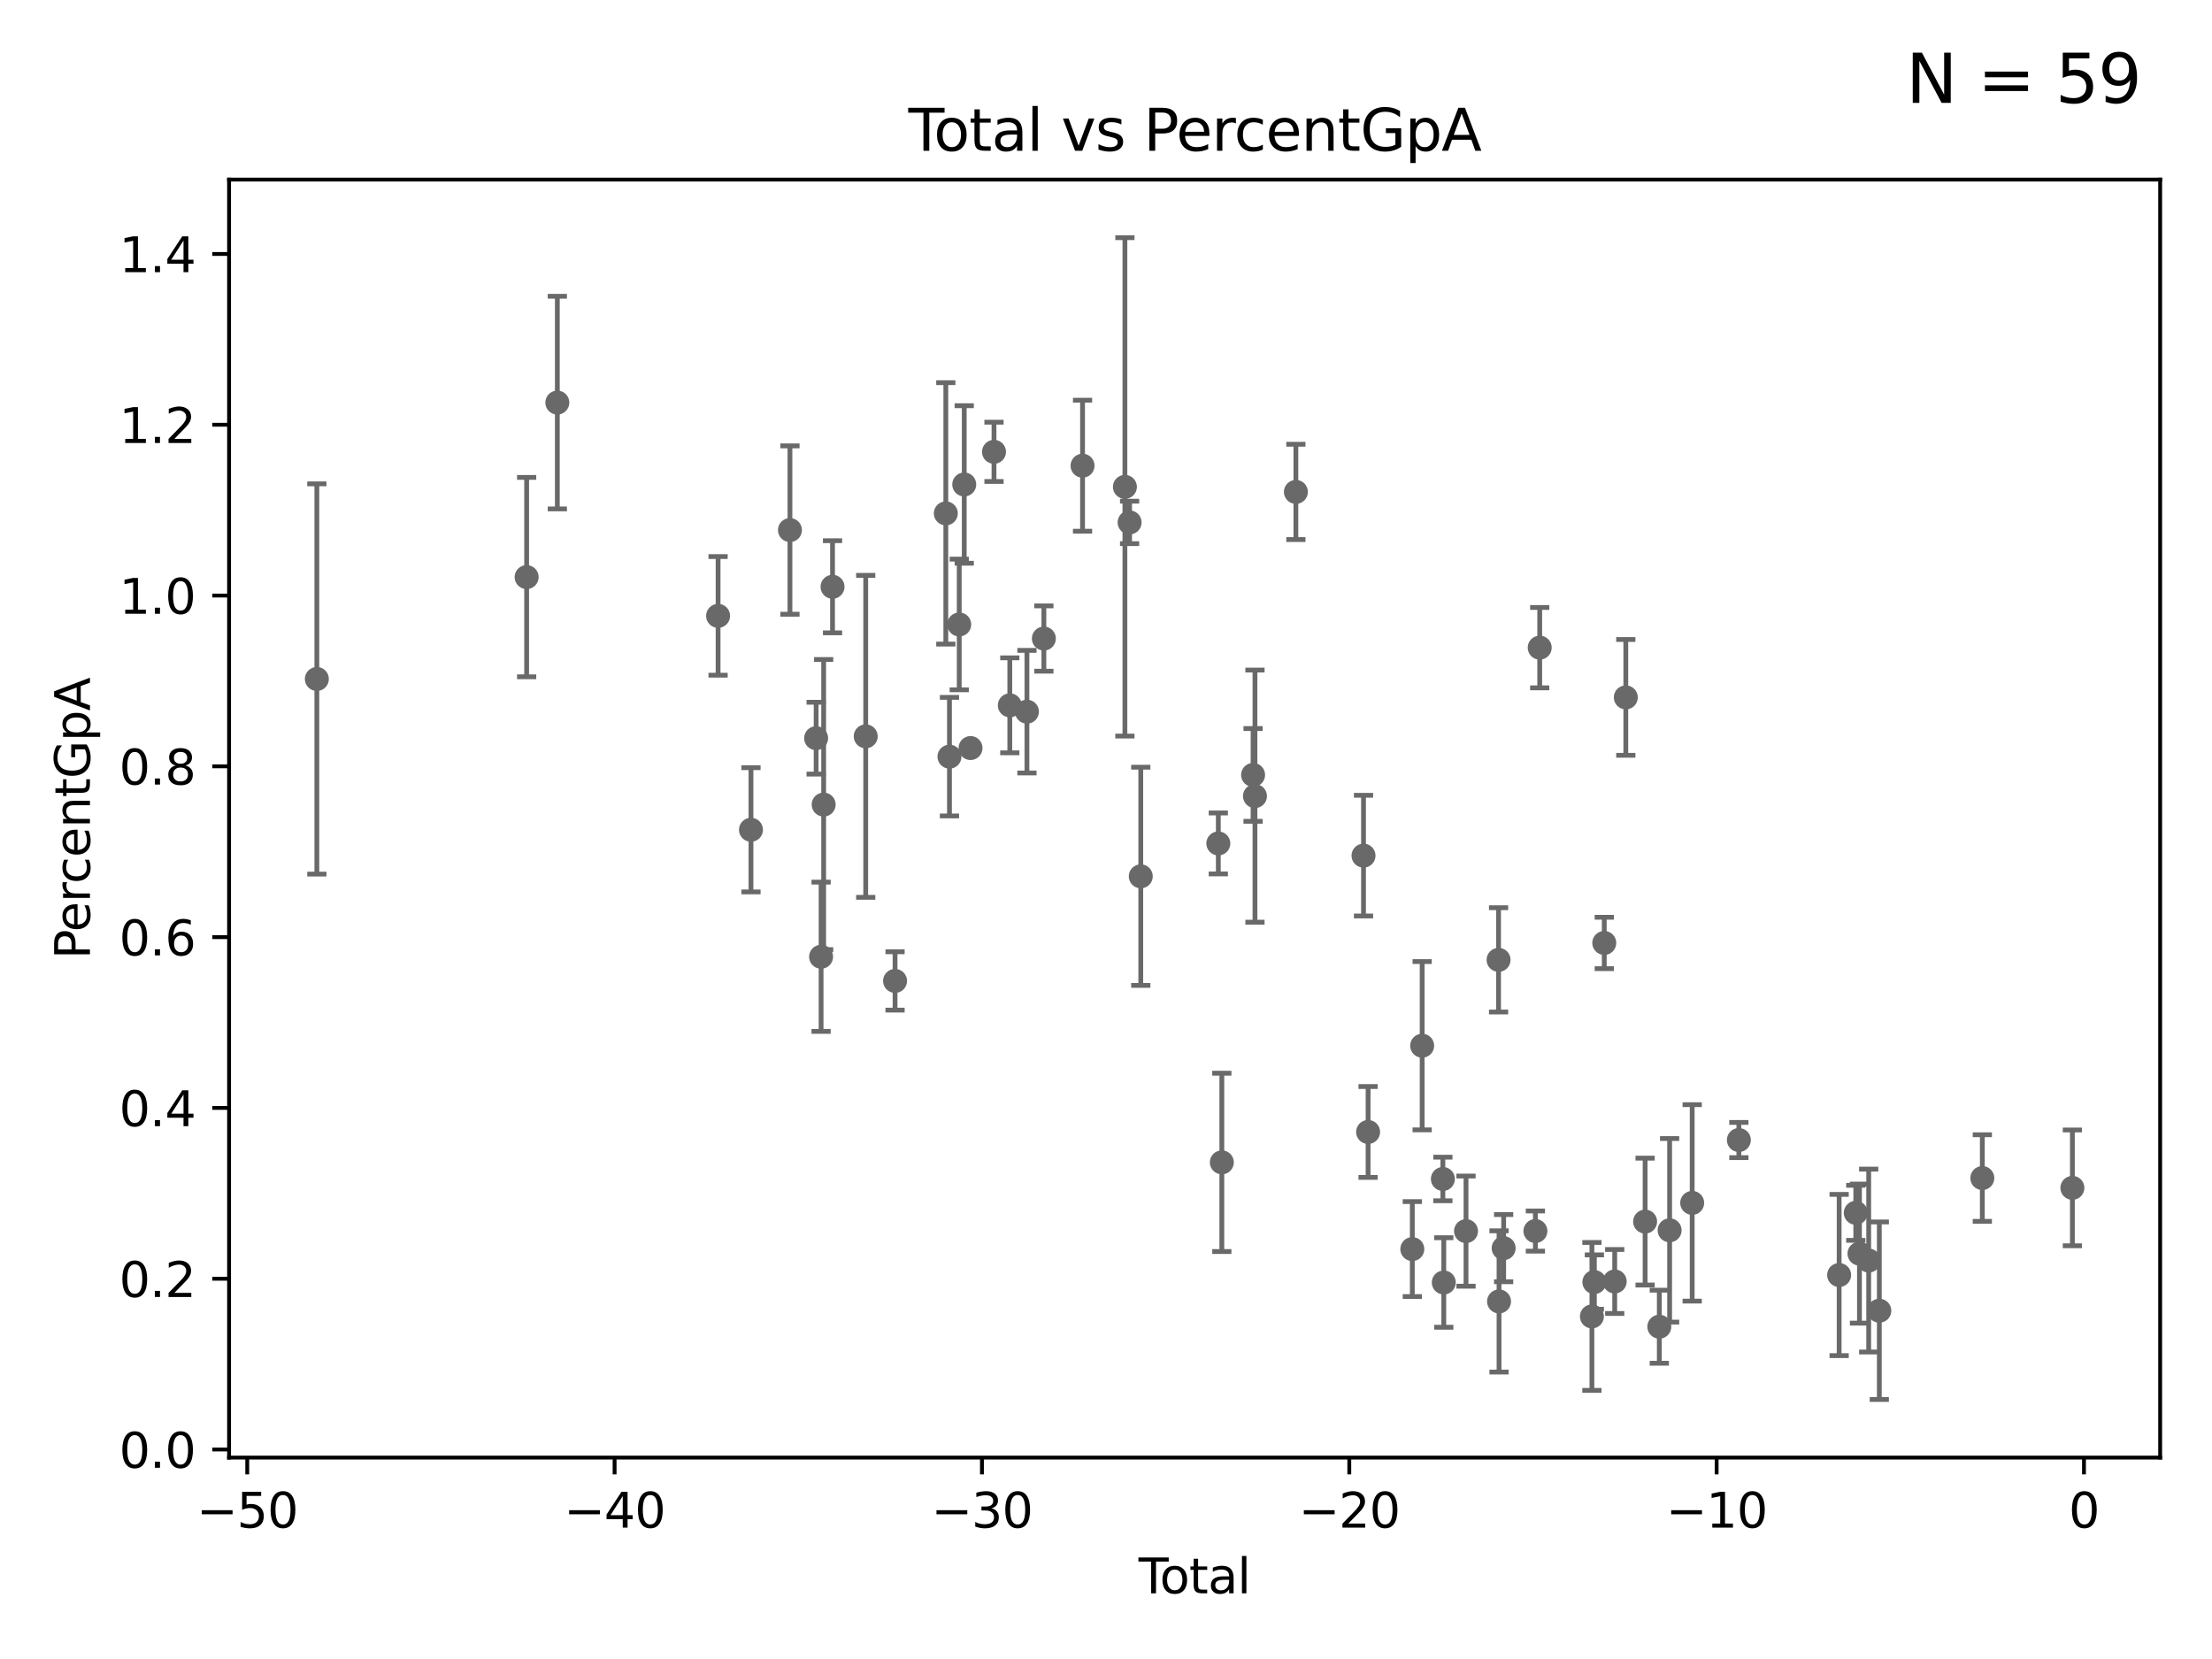 <?xml version="1.0" encoding="utf-8" standalone="no"?>
<!DOCTYPE svg PUBLIC "-//W3C//DTD SVG 1.1//EN"
  "http://www.w3.org/Graphics/SVG/1.1/DTD/svg11.dtd">
<svg xmlns:xlink="http://www.w3.org/1999/xlink" width="460.8pt" height="345.6pt" viewBox="0 0 460.8 345.6" xmlns="http://www.w3.org/2000/svg" version="1.1">
 <defs>
  <style type="text/css">*{stroke-linejoin: round; stroke-linecap: butt}</style>
 </defs>
 <g id="figure_1">
  <g id="patch_1">
   <path d="M 0 345.6 
L 460.8 345.6 
L 460.8 0 
L 0 0 
z
" style="fill: #ffffff"/>
  </g>
  <g id="axes_1">
   <g id="patch_2">
    <path d="M 47.72 303.64 
L 450 303.64 
L 450 37.411 
L 47.72 37.411 
z
" style="fill: #ffffff"/>
   </g>
   <g id="PathCollection_1">
    <defs>
     <path id="m9654ed52a9" d="M 0 1.118 
C 0.297 1.118 0.581 1 0.791 0.791 
C 1 0.581 1.118 0.297 1.118 0 
C 1.118 -0.297 1 -0.581 0.791 -0.791 
C 0.581 -1 0.297 -1.118 0 -1.118 
C -0.297 -1.118 -0.581 -1 -0.791 -0.791 
C -1 -0.581 -1.118 -0.297 -1.118 0 
C -1.118 0.297 -1 0.581 -0.791 0.791 
C -0.581 1 -0.297 1.118 0 1.118 
z
" style="stroke: #696969"/>
    </defs>
    <g clip-path="url(#pc2f1edaea6)">
     <use xlink:href="#m9654ed52a9" x="66.005" y="141.444" style="fill: #696969; stroke: #696969"/>
     <use xlink:href="#m9654ed52a9" x="284.998" y="235.811" style="fill: #696969; stroke: #696969"/>
     <use xlink:href="#m9654ed52a9" x="294.21" y="260.206" style="fill: #696969; stroke: #696969"/>
     <use xlink:href="#m9654ed52a9" x="296.262" y="217.841" style="fill: #696969; stroke: #696969"/>
     <use xlink:href="#m9654ed52a9" x="300.577" y="245.601" style="fill: #696969; stroke: #696969"/>
     <use xlink:href="#m9654ed52a9" x="300.766" y="267.165" style="fill: #696969; stroke: #696969"/>
     <use xlink:href="#m9654ed52a9" x="305.398" y="256.465" style="fill: #696969; stroke: #696969"/>
     <use xlink:href="#m9654ed52a9" x="312.18" y="199.954" style="fill: #696969; stroke: #696969"/>
     <use xlink:href="#m9654ed52a9" x="312.277" y="271.114" style="fill: #696969; stroke: #696969"/>
     <use xlink:href="#m9654ed52a9" x="313.238" y="260.012" style="fill: #696969; stroke: #696969"/>
     <use xlink:href="#m9654ed52a9" x="319.852" y="256.45" style="fill: #696969; stroke: #696969"/>
     <use xlink:href="#m9654ed52a9" x="320.75" y="134.918" style="fill: #696969; stroke: #696969"/>
     <use xlink:href="#m9654ed52a9" x="331.625" y="274.235" style="fill: #696969; stroke: #696969"/>
     <use xlink:href="#m9654ed52a9" x="284.045" y="178.245" style="fill: #696969; stroke: #696969"/>
     <use xlink:href="#m9654ed52a9" x="332.137" y="267.077" style="fill: #696969; stroke: #696969"/>
     <use xlink:href="#m9654ed52a9" x="336.374" y="266.954" style="fill: #696969; stroke: #696969"/>
     <use xlink:href="#m9654ed52a9" x="338.686" y="145.28" style="fill: #696969; stroke: #696969"/>
     <use xlink:href="#m9654ed52a9" x="342.706" y="254.479" style="fill: #696969; stroke: #696969"/>
     <use xlink:href="#m9654ed52a9" x="345.664" y="276.377" style="fill: #696969; stroke: #696969"/>
     <use xlink:href="#m9654ed52a9" x="347.811" y="256.295" style="fill: #696969; stroke: #696969"/>
     <use xlink:href="#m9654ed52a9" x="352.513" y="250.585" style="fill: #696969; stroke: #696969"/>
     <use xlink:href="#m9654ed52a9" x="362.238" y="237.488" style="fill: #696969; stroke: #696969"/>
     <use xlink:href="#m9654ed52a9" x="383.127" y="265.609" style="fill: #696969; stroke: #696969"/>
     <use xlink:href="#m9654ed52a9" x="386.593" y="252.654" style="fill: #696969; stroke: #696969"/>
     <use xlink:href="#m9654ed52a9" x="387.361" y="261.15" style="fill: #696969; stroke: #696969"/>
     <use xlink:href="#m9654ed52a9" x="389.283" y="262.599" style="fill: #696969; stroke: #696969"/>
     <use xlink:href="#m9654ed52a9" x="391.496" y="273.046" style="fill: #696969; stroke: #696969"/>
     <use xlink:href="#m9654ed52a9" x="334.197" y="196.435" style="fill: #696969; stroke: #696969"/>
     <use xlink:href="#m9654ed52a9" x="412.953" y="245.409" style="fill: #696969; stroke: #696969"/>
     <use xlink:href="#m9654ed52a9" x="269.957" y="102.473" style="fill: #696969; stroke: #696969"/>
     <use xlink:href="#m9654ed52a9" x="261.04" y="161.429" style="fill: #696969; stroke: #696969"/>
     <use xlink:href="#m9654ed52a9" x="109.708" y="120.219" style="fill: #696969; stroke: #696969"/>
     <use xlink:href="#m9654ed52a9" x="116.102" y="83.867" style="fill: #696969; stroke: #696969"/>
     <use xlink:href="#m9654ed52a9" x="149.591" y="128.297" style="fill: #696969; stroke: #696969"/>
     <use xlink:href="#m9654ed52a9" x="156.442" y="172.858" style="fill: #696969; stroke: #696969"/>
     <use xlink:href="#m9654ed52a9" x="164.561" y="110.421" style="fill: #696969; stroke: #696969"/>
     <use xlink:href="#m9654ed52a9" x="170.017" y="153.773" style="fill: #696969; stroke: #696969"/>
     <use xlink:href="#m9654ed52a9" x="171.049" y="199.309" style="fill: #696969; stroke: #696969"/>
     <use xlink:href="#m9654ed52a9" x="171.583" y="167.606" style="fill: #696969; stroke: #696969"/>
     <use xlink:href="#m9654ed52a9" x="173.431" y="122.238" style="fill: #696969; stroke: #696969"/>
     <use xlink:href="#m9654ed52a9" x="180.345" y="153.395" style="fill: #696969; stroke: #696969"/>
     <use xlink:href="#m9654ed52a9" x="186.456" y="204.346" style="fill: #696969; stroke: #696969"/>
     <use xlink:href="#m9654ed52a9" x="197.031" y="106.945" style="fill: #696969; stroke: #696969"/>
     <use xlink:href="#m9654ed52a9" x="261.432" y="165.845" style="fill: #696969; stroke: #696969"/>
     <use xlink:href="#m9654ed52a9" x="197.791" y="157.626" style="fill: #696969; stroke: #696969"/>
     <use xlink:href="#m9654ed52a9" x="200.868" y="100.923" style="fill: #696969; stroke: #696969"/>
     <use xlink:href="#m9654ed52a9" x="202.179" y="155.831" style="fill: #696969; stroke: #696969"/>
     <use xlink:href="#m9654ed52a9" x="207.068" y="94.125" style="fill: #696969; stroke: #696969"/>
     <use xlink:href="#m9654ed52a9" x="210.359" y="146.933" style="fill: #696969; stroke: #696969"/>
     <use xlink:href="#m9654ed52a9" x="213.929" y="148.255" style="fill: #696969; stroke: #696969"/>
     <use xlink:href="#m9654ed52a9" x="217.458" y="133.019" style="fill: #696969; stroke: #696969"/>
     <use xlink:href="#m9654ed52a9" x="225.515" y="97.013" style="fill: #696969; stroke: #696969"/>
     <use xlink:href="#m9654ed52a9" x="234.339" y="101.424" style="fill: #696969; stroke: #696969"/>
     <use xlink:href="#m9654ed52a9" x="235.316" y="108.829" style="fill: #696969; stroke: #696969"/>
     <use xlink:href="#m9654ed52a9" x="237.644" y="182.553" style="fill: #696969; stroke: #696969"/>
     <use xlink:href="#m9654ed52a9" x="253.797" y="175.704" style="fill: #696969; stroke: #696969"/>
     <use xlink:href="#m9654ed52a9" x="254.53" y="242.141" style="fill: #696969; stroke: #696969"/>
     <use xlink:href="#m9654ed52a9" x="199.825" y="130.088" style="fill: #696969; stroke: #696969"/>
     <use xlink:href="#m9654ed52a9" x="431.715" y="247.454" style="fill: #696969; stroke: #696969"/>
    </g>
   </g>
   <g id="matplotlib.axis_1">
    <g id="xtick_1">
     <g id="line2d_1">
      <defs>
       <path id="m34089d06fa" d="M 0 0 
L 0 3.5 
" style="stroke: #000000; stroke-width: 0.8"/>
      </defs>
      <g>
       <use xlink:href="#m34089d06fa" x="51.505" y="303.64" style="stroke: #000000; stroke-width: 0.8"/>
      </g>
     </g>
     <g id="text_1">
      <!-- −50 -->
      <g transform="translate(40.953 318.238)scale(0.1 -0.1)">
       <defs>
        <path id="DejaVuSans-2212" d="M 678 2272 
L 4684 2272 
L 4684 1741 
L 678 1741 
L 678 2272 
z
" transform="scale(0.016)"/>
        <path id="DejaVuSans-35" d="M 691 4666 
L 3169 4666 
L 3169 4134 
L 1269 4134 
L 1269 2991 
Q 1406 3038 1543 3061 
Q 1681 3084 1819 3084 
Q 2600 3084 3056 2656 
Q 3513 2228 3513 1497 
Q 3513 744 3044 326 
Q 2575 -91 1722 -91 
Q 1428 -91 1123 -41 
Q 819 9 494 109 
L 494 744 
Q 775 591 1075 516 
Q 1375 441 1709 441 
Q 2250 441 2565 725 
Q 2881 1009 2881 1497 
Q 2881 1984 2565 2268 
Q 2250 2553 1709 2553 
Q 1456 2553 1204 2497 
Q 953 2441 691 2322 
L 691 4666 
z
" transform="scale(0.016)"/>
        <path id="DejaVuSans-30" d="M 2034 4250 
Q 1547 4250 1301 3770 
Q 1056 3291 1056 2328 
Q 1056 1369 1301 889 
Q 1547 409 2034 409 
Q 2525 409 2770 889 
Q 3016 1369 3016 2328 
Q 3016 3291 2770 3770 
Q 2525 4250 2034 4250 
z
M 2034 4750 
Q 2819 4750 3233 4129 
Q 3647 3509 3647 2328 
Q 3647 1150 3233 529 
Q 2819 -91 2034 -91 
Q 1250 -91 836 529 
Q 422 1150 422 2328 
Q 422 3509 836 4129 
Q 1250 4750 2034 4750 
z
" transform="scale(0.016)"/>
       </defs>
       <use xlink:href="#DejaVuSans-2212"/>
       <use xlink:href="#DejaVuSans-35" x="83.789"/>
       <use xlink:href="#DejaVuSans-30" x="147.412"/>
      </g>
     </g>
    </g>
    <g id="xtick_2">
     <g id="line2d_2">
      <g>
       <use xlink:href="#m34089d06fa" x="128.031" y="303.64" style="stroke: #000000; stroke-width: 0.8"/>
      </g>
     </g>
     <g id="text_2">
      <!-- −40 -->
      <g transform="translate(117.478 318.238)scale(0.1 -0.1)">
       <defs>
        <path id="DejaVuSans-34" d="M 2419 4116 
L 825 1625 
L 2419 1625 
L 2419 4116 
z
M 2253 4666 
L 3047 4666 
L 3047 1625 
L 3713 1625 
L 3713 1100 
L 3047 1100 
L 3047 0 
L 2419 0 
L 2419 1100 
L 313 1100 
L 313 1709 
L 2253 4666 
z
" transform="scale(0.016)"/>
       </defs>
       <use xlink:href="#DejaVuSans-2212"/>
       <use xlink:href="#DejaVuSans-34" x="83.789"/>
       <use xlink:href="#DejaVuSans-30" x="147.412"/>
      </g>
     </g>
    </g>
    <g id="xtick_3">
     <g id="line2d_3">
      <g>
       <use xlink:href="#m34089d06fa" x="204.556" y="303.64" style="stroke: #000000; stroke-width: 0.8"/>
      </g>
     </g>
     <g id="text_3">
      <!-- −30 -->
      <g transform="translate(194.004 318.238)scale(0.1 -0.1)">
       <defs>
        <path id="DejaVuSans-33" d="M 2597 2516 
Q 3050 2419 3304 2112 
Q 3559 1806 3559 1356 
Q 3559 666 3084 287 
Q 2609 -91 1734 -91 
Q 1441 -91 1130 -33 
Q 819 25 488 141 
L 488 750 
Q 750 597 1062 519 
Q 1375 441 1716 441 
Q 2309 441 2620 675 
Q 2931 909 2931 1356 
Q 2931 1769 2642 2001 
Q 2353 2234 1838 2234 
L 1294 2234 
L 1294 2753 
L 1863 2753 
Q 2328 2753 2575 2939 
Q 2822 3125 2822 3475 
Q 2822 3834 2567 4026 
Q 2313 4219 1838 4219 
Q 1578 4219 1281 4162 
Q 984 4106 628 3988 
L 628 4550 
Q 988 4650 1302 4700 
Q 1616 4750 1894 4750 
Q 2613 4750 3031 4423 
Q 3450 4097 3450 3541 
Q 3450 3153 3228 2886 
Q 3006 2619 2597 2516 
z
" transform="scale(0.016)"/>
       </defs>
       <use xlink:href="#DejaVuSans-2212"/>
       <use xlink:href="#DejaVuSans-33" x="83.789"/>
       <use xlink:href="#DejaVuSans-30" x="147.412"/>
      </g>
     </g>
    </g>
    <g id="xtick_4">
     <g id="line2d_4">
      <g>
       <use xlink:href="#m34089d06fa" x="281.082" y="303.64" style="stroke: #000000; stroke-width: 0.8"/>
      </g>
     </g>
     <g id="text_4">
      <!-- −20 -->
      <g transform="translate(270.529 318.238)scale(0.1 -0.1)">
       <defs>
        <path id="DejaVuSans-32" d="M 1228 531 
L 3431 531 
L 3431 0 
L 469 0 
L 469 531 
Q 828 903 1448 1529 
Q 2069 2156 2228 2338 
Q 2531 2678 2651 2914 
Q 2772 3150 2772 3378 
Q 2772 3750 2511 3984 
Q 2250 4219 1831 4219 
Q 1534 4219 1204 4116 
Q 875 4013 500 3803 
L 500 4441 
Q 881 4594 1212 4672 
Q 1544 4750 1819 4750 
Q 2544 4750 2975 4387 
Q 3406 4025 3406 3419 
Q 3406 3131 3298 2873 
Q 3191 2616 2906 2266 
Q 2828 2175 2409 1742 
Q 1991 1309 1228 531 
z
" transform="scale(0.016)"/>
       </defs>
       <use xlink:href="#DejaVuSans-2212"/>
       <use xlink:href="#DejaVuSans-32" x="83.789"/>
       <use xlink:href="#DejaVuSans-30" x="147.412"/>
      </g>
     </g>
    </g>
    <g id="xtick_5">
     <g id="line2d_5">
      <g>
       <use xlink:href="#m34089d06fa" x="357.607" y="303.64" style="stroke: #000000; stroke-width: 0.8"/>
      </g>
     </g>
     <g id="text_5">
      <!-- −10 -->
      <g transform="translate(347.055 318.238)scale(0.1 -0.1)">
       <defs>
        <path id="DejaVuSans-31" d="M 794 531 
L 1825 531 
L 1825 4091 
L 703 3866 
L 703 4441 
L 1819 4666 
L 2450 4666 
L 2450 531 
L 3481 531 
L 3481 0 
L 794 0 
L 794 531 
z
" transform="scale(0.016)"/>
       </defs>
       <use xlink:href="#DejaVuSans-2212"/>
       <use xlink:href="#DejaVuSans-31" x="83.789"/>
       <use xlink:href="#DejaVuSans-30" x="147.412"/>
      </g>
     </g>
    </g>
    <g id="xtick_6">
     <g id="line2d_6">
      <g>
       <use xlink:href="#m34089d06fa" x="434.132" y="303.64" style="stroke: #000000; stroke-width: 0.8"/>
      </g>
     </g>
     <g id="text_6">
      <!-- 0 -->
      <g transform="translate(430.951 318.238)scale(0.1 -0.1)">
       <use xlink:href="#DejaVuSans-30"/>
      </g>
     </g>
    </g>
    <g id="text_7">
     <!-- Total -->
     <g transform="translate(237.183 331.917)scale(0.1 -0.1)">
      <defs>
       <path id="DejaVuSans-54" d="M -19 4666 
L 3928 4666 
L 3928 4134 
L 2272 4134 
L 2272 0 
L 1638 0 
L 1638 4134 
L -19 4134 
L -19 4666 
z
" transform="scale(0.016)"/>
       <path id="DejaVuSans-6f" d="M 1959 3097 
Q 1497 3097 1228 2736 
Q 959 2375 959 1747 
Q 959 1119 1226 758 
Q 1494 397 1959 397 
Q 2419 397 2687 759 
Q 2956 1122 2956 1747 
Q 2956 2369 2687 2733 
Q 2419 3097 1959 3097 
z
M 1959 3584 
Q 2709 3584 3137 3096 
Q 3566 2609 3566 1747 
Q 3566 888 3137 398 
Q 2709 -91 1959 -91 
Q 1206 -91 779 398 
Q 353 888 353 1747 
Q 353 2609 779 3096 
Q 1206 3584 1959 3584 
z
" transform="scale(0.016)"/>
       <path id="DejaVuSans-74" d="M 1172 4494 
L 1172 3500 
L 2356 3500 
L 2356 3053 
L 1172 3053 
L 1172 1153 
Q 1172 725 1289 603 
Q 1406 481 1766 481 
L 2356 481 
L 2356 0 
L 1766 0 
Q 1100 0 847 248 
Q 594 497 594 1153 
L 594 3053 
L 172 3053 
L 172 3500 
L 594 3500 
L 594 4494 
L 1172 4494 
z
" transform="scale(0.016)"/>
       <path id="DejaVuSans-61" d="M 2194 1759 
Q 1497 1759 1228 1600 
Q 959 1441 959 1056 
Q 959 750 1161 570 
Q 1363 391 1709 391 
Q 2188 391 2477 730 
Q 2766 1069 2766 1631 
L 2766 1759 
L 2194 1759 
z
M 3341 1997 
L 3341 0 
L 2766 0 
L 2766 531 
Q 2569 213 2275 61 
Q 1981 -91 1556 -91 
Q 1019 -91 701 211 
Q 384 513 384 1019 
Q 384 1609 779 1909 
Q 1175 2209 1959 2209 
L 2766 2209 
L 2766 2266 
Q 2766 2663 2505 2880 
Q 2244 3097 1772 3097 
Q 1472 3097 1187 3025 
Q 903 2953 641 2809 
L 641 3341 
Q 956 3463 1253 3523 
Q 1550 3584 1831 3584 
Q 2591 3584 2966 3190 
Q 3341 2797 3341 1997 
z
" transform="scale(0.016)"/>
       <path id="DejaVuSans-6c" d="M 603 4863 
L 1178 4863 
L 1178 0 
L 603 0 
L 603 4863 
z
" transform="scale(0.016)"/>
      </defs>
      <use xlink:href="#DejaVuSans-54"/>
      <use xlink:href="#DejaVuSans-6f" x="44.084"/>
      <use xlink:href="#DejaVuSans-74" x="105.266"/>
      <use xlink:href="#DejaVuSans-61" x="144.475"/>
      <use xlink:href="#DejaVuSans-6c" x="205.754"/>
     </g>
    </g>
   </g>
   <g id="matplotlib.axis_2">
    <g id="ytick_1">
     <g id="line2d_7">
      <defs>
       <path id="mf2b04c7eb3" d="M 0 0 
L -3.5 0 
" style="stroke: #000000; stroke-width: 0.8"/>
      </defs>
      <g>
       <use xlink:href="#mf2b04c7eb3" x="47.72" y="301.964" style="stroke: #000000; stroke-width: 0.8"/>
      </g>
     </g>
     <g id="text_8">
      <!-- 0.0 -->
      <g transform="translate(24.817 305.763)scale(0.1 -0.1)">
       <defs>
        <path id="DejaVuSans-2e" d="M 684 794 
L 1344 794 
L 1344 0 
L 684 0 
L 684 794 
z
" transform="scale(0.016)"/>
       </defs>
       <use xlink:href="#DejaVuSans-30"/>
       <use xlink:href="#DejaVuSans-2e" x="63.623"/>
       <use xlink:href="#DejaVuSans-30" x="95.41"/>
      </g>
     </g>
    </g>
    <g id="ytick_2">
     <g id="line2d_8">
      <g>
       <use xlink:href="#mf2b04c7eb3" x="47.72" y="266.383" style="stroke: #000000; stroke-width: 0.8"/>
      </g>
     </g>
     <g id="text_9">
      <!-- 0.2 -->
      <g transform="translate(24.817 270.183)scale(0.1 -0.1)">
       <use xlink:href="#DejaVuSans-30"/>
       <use xlink:href="#DejaVuSans-2e" x="63.623"/>
       <use xlink:href="#DejaVuSans-32" x="95.41"/>
      </g>
     </g>
    </g>
    <g id="ytick_3">
     <g id="line2d_9">
      <g>
       <use xlink:href="#mf2b04c7eb3" x="47.72" y="230.803" style="stroke: #000000; stroke-width: 0.8"/>
      </g>
     </g>
     <g id="text_10">
      <!-- 0.4 -->
      <g transform="translate(24.817 234.602)scale(0.1 -0.1)">
       <use xlink:href="#DejaVuSans-30"/>
       <use xlink:href="#DejaVuSans-2e" x="63.623"/>
       <use xlink:href="#DejaVuSans-34" x="95.41"/>
      </g>
     </g>
    </g>
    <g id="ytick_4">
     <g id="line2d_10">
      <g>
       <use xlink:href="#mf2b04c7eb3" x="47.72" y="195.223" style="stroke: #000000; stroke-width: 0.8"/>
      </g>
     </g>
     <g id="text_11">
      <!-- 0.6 -->
      <g transform="translate(24.817 199.022)scale(0.1 -0.1)">
       <defs>
        <path id="DejaVuSans-36" d="M 2113 2584 
Q 1688 2584 1439 2293 
Q 1191 2003 1191 1497 
Q 1191 994 1439 701 
Q 1688 409 2113 409 
Q 2538 409 2786 701 
Q 3034 994 3034 1497 
Q 3034 2003 2786 2293 
Q 2538 2584 2113 2584 
z
M 3366 4563 
L 3366 3988 
Q 3128 4100 2886 4159 
Q 2644 4219 2406 4219 
Q 1781 4219 1451 3797 
Q 1122 3375 1075 2522 
Q 1259 2794 1537 2939 
Q 1816 3084 2150 3084 
Q 2853 3084 3261 2657 
Q 3669 2231 3669 1497 
Q 3669 778 3244 343 
Q 2819 -91 2113 -91 
Q 1303 -91 875 529 
Q 447 1150 447 2328 
Q 447 3434 972 4092 
Q 1497 4750 2381 4750 
Q 2619 4750 2861 4703 
Q 3103 4656 3366 4563 
z
" transform="scale(0.016)"/>
       </defs>
       <use xlink:href="#DejaVuSans-30"/>
       <use xlink:href="#DejaVuSans-2e" x="63.623"/>
       <use xlink:href="#DejaVuSans-36" x="95.41"/>
      </g>
     </g>
    </g>
    <g id="ytick_5">
     <g id="line2d_11">
      <g>
       <use xlink:href="#mf2b04c7eb3" x="47.72" y="159.642" style="stroke: #000000; stroke-width: 0.8"/>
      </g>
     </g>
     <g id="text_12">
      <!-- 0.8 -->
      <g transform="translate(24.817 163.441)scale(0.1 -0.1)">
       <defs>
        <path id="DejaVuSans-38" d="M 2034 2216 
Q 1584 2216 1326 1975 
Q 1069 1734 1069 1313 
Q 1069 891 1326 650 
Q 1584 409 2034 409 
Q 2484 409 2743 651 
Q 3003 894 3003 1313 
Q 3003 1734 2745 1975 
Q 2488 2216 2034 2216 
z
M 1403 2484 
Q 997 2584 770 2862 
Q 544 3141 544 3541 
Q 544 4100 942 4425 
Q 1341 4750 2034 4750 
Q 2731 4750 3128 4425 
Q 3525 4100 3525 3541 
Q 3525 3141 3298 2862 
Q 3072 2584 2669 2484 
Q 3125 2378 3379 2068 
Q 3634 1759 3634 1313 
Q 3634 634 3220 271 
Q 2806 -91 2034 -91 
Q 1263 -91 848 271 
Q 434 634 434 1313 
Q 434 1759 690 2068 
Q 947 2378 1403 2484 
z
M 1172 3481 
Q 1172 3119 1398 2916 
Q 1625 2713 2034 2713 
Q 2441 2713 2670 2916 
Q 2900 3119 2900 3481 
Q 2900 3844 2670 4047 
Q 2441 4250 2034 4250 
Q 1625 4250 1398 4047 
Q 1172 3844 1172 3481 
z
" transform="scale(0.016)"/>
       </defs>
       <use xlink:href="#DejaVuSans-30"/>
       <use xlink:href="#DejaVuSans-2e" x="63.623"/>
       <use xlink:href="#DejaVuSans-38" x="95.41"/>
      </g>
     </g>
    </g>
    <g id="ytick_6">
     <g id="line2d_12">
      <g>
       <use xlink:href="#mf2b04c7eb3" x="47.72" y="124.062" style="stroke: #000000; stroke-width: 0.8"/>
      </g>
     </g>
     <g id="text_13">
      <!-- 1.0 -->
      <g transform="translate(24.817 127.861)scale(0.1 -0.1)">
       <use xlink:href="#DejaVuSans-31"/>
       <use xlink:href="#DejaVuSans-2e" x="63.623"/>
       <use xlink:href="#DejaVuSans-30" x="95.41"/>
      </g>
     </g>
    </g>
    <g id="ytick_7">
     <g id="line2d_13">
      <g>
       <use xlink:href="#mf2b04c7eb3" x="47.72" y="88.482" style="stroke: #000000; stroke-width: 0.8"/>
      </g>
     </g>
     <g id="text_14">
      <!-- 1.2 -->
      <g transform="translate(24.817 92.281)scale(0.1 -0.1)">
       <use xlink:href="#DejaVuSans-31"/>
       <use xlink:href="#DejaVuSans-2e" x="63.623"/>
       <use xlink:href="#DejaVuSans-32" x="95.41"/>
      </g>
     </g>
    </g>
    <g id="ytick_8">
     <g id="line2d_14">
      <g>
       <use xlink:href="#mf2b04c7eb3" x="47.72" y="52.901" style="stroke: #000000; stroke-width: 0.8"/>
      </g>
     </g>
     <g id="text_15">
      <!-- 1.4 -->
      <g transform="translate(24.817 56.7)scale(0.1 -0.1)">
       <use xlink:href="#DejaVuSans-31"/>
       <use xlink:href="#DejaVuSans-2e" x="63.623"/>
       <use xlink:href="#DejaVuSans-34" x="95.41"/>
      </g>
     </g>
    </g>
    <g id="text_16">
     <!-- PercentGpA -->
     <g transform="translate(18.737 199.802)rotate(-90)scale(0.1 -0.1)">
      <defs>
       <path id="DejaVuSans-50" d="M 1259 4147 
L 1259 2394 
L 2053 2394 
Q 2494 2394 2734 2622 
Q 2975 2850 2975 3272 
Q 2975 3691 2734 3919 
Q 2494 4147 2053 4147 
L 1259 4147 
z
M 628 4666 
L 2053 4666 
Q 2838 4666 3239 4311 
Q 3641 3956 3641 3272 
Q 3641 2581 3239 2228 
Q 2838 1875 2053 1875 
L 1259 1875 
L 1259 0 
L 628 0 
L 628 4666 
z
" transform="scale(0.016)"/>
       <path id="DejaVuSans-65" d="M 3597 1894 
L 3597 1613 
L 953 1613 
Q 991 1019 1311 708 
Q 1631 397 2203 397 
Q 2534 397 2845 478 
Q 3156 559 3463 722 
L 3463 178 
Q 3153 47 2828 -22 
Q 2503 -91 2169 -91 
Q 1331 -91 842 396 
Q 353 884 353 1716 
Q 353 2575 817 3079 
Q 1281 3584 2069 3584 
Q 2775 3584 3186 3129 
Q 3597 2675 3597 1894 
z
M 3022 2063 
Q 3016 2534 2758 2815 
Q 2500 3097 2075 3097 
Q 1594 3097 1305 2825 
Q 1016 2553 972 2059 
L 3022 2063 
z
" transform="scale(0.016)"/>
       <path id="DejaVuSans-72" d="M 2631 2963 
Q 2534 3019 2420 3045 
Q 2306 3072 2169 3072 
Q 1681 3072 1420 2755 
Q 1159 2438 1159 1844 
L 1159 0 
L 581 0 
L 581 3500 
L 1159 3500 
L 1159 2956 
Q 1341 3275 1631 3429 
Q 1922 3584 2338 3584 
Q 2397 3584 2469 3576 
Q 2541 3569 2628 3553 
L 2631 2963 
z
" transform="scale(0.016)"/>
       <path id="DejaVuSans-63" d="M 3122 3366 
L 3122 2828 
Q 2878 2963 2633 3030 
Q 2388 3097 2138 3097 
Q 1578 3097 1268 2742 
Q 959 2388 959 1747 
Q 959 1106 1268 751 
Q 1578 397 2138 397 
Q 2388 397 2633 464 
Q 2878 531 3122 666 
L 3122 134 
Q 2881 22 2623 -34 
Q 2366 -91 2075 -91 
Q 1284 -91 818 406 
Q 353 903 353 1747 
Q 353 2603 823 3093 
Q 1294 3584 2113 3584 
Q 2378 3584 2631 3529 
Q 2884 3475 3122 3366 
z
" transform="scale(0.016)"/>
       <path id="DejaVuSans-6e" d="M 3513 2113 
L 3513 0 
L 2938 0 
L 2938 2094 
Q 2938 2591 2744 2837 
Q 2550 3084 2163 3084 
Q 1697 3084 1428 2787 
Q 1159 2491 1159 1978 
L 1159 0 
L 581 0 
L 581 3500 
L 1159 3500 
L 1159 2956 
Q 1366 3272 1645 3428 
Q 1925 3584 2291 3584 
Q 2894 3584 3203 3211 
Q 3513 2838 3513 2113 
z
" transform="scale(0.016)"/>
       <path id="DejaVuSans-47" d="M 3809 666 
L 3809 1919 
L 2778 1919 
L 2778 2438 
L 4434 2438 
L 4434 434 
Q 4069 175 3628 42 
Q 3188 -91 2688 -91 
Q 1594 -91 976 548 
Q 359 1188 359 2328 
Q 359 3472 976 4111 
Q 1594 4750 2688 4750 
Q 3144 4750 3555 4637 
Q 3966 4525 4313 4306 
L 4313 3634 
Q 3963 3931 3569 4081 
Q 3175 4231 2741 4231 
Q 1884 4231 1454 3753 
Q 1025 3275 1025 2328 
Q 1025 1384 1454 906 
Q 1884 428 2741 428 
Q 3075 428 3337 486 
Q 3600 544 3809 666 
z
" transform="scale(0.016)"/>
       <path id="DejaVuSans-70" d="M 1159 525 
L 1159 -1331 
L 581 -1331 
L 581 3500 
L 1159 3500 
L 1159 2969 
Q 1341 3281 1617 3432 
Q 1894 3584 2278 3584 
Q 2916 3584 3314 3078 
Q 3713 2572 3713 1747 
Q 3713 922 3314 415 
Q 2916 -91 2278 -91 
Q 1894 -91 1617 61 
Q 1341 213 1159 525 
z
M 3116 1747 
Q 3116 2381 2855 2742 
Q 2594 3103 2138 3103 
Q 1681 3103 1420 2742 
Q 1159 2381 1159 1747 
Q 1159 1113 1420 752 
Q 1681 391 2138 391 
Q 2594 391 2855 752 
Q 3116 1113 3116 1747 
z
" transform="scale(0.016)"/>
       <path id="DejaVuSans-41" d="M 2188 4044 
L 1331 1722 
L 3047 1722 
L 2188 4044 
z
M 1831 4666 
L 2547 4666 
L 4325 0 
L 3669 0 
L 3244 1197 
L 1141 1197 
L 716 0 
L 50 0 
L 1831 4666 
z
" transform="scale(0.016)"/>
      </defs>
      <use xlink:href="#DejaVuSans-50"/>
      <use xlink:href="#DejaVuSans-65" x="56.678"/>
      <use xlink:href="#DejaVuSans-72" x="118.201"/>
      <use xlink:href="#DejaVuSans-63" x="157.064"/>
      <use xlink:href="#DejaVuSans-65" x="212.045"/>
      <use xlink:href="#DejaVuSans-6e" x="273.568"/>
      <use xlink:href="#DejaVuSans-74" x="336.947"/>
      <use xlink:href="#DejaVuSans-47" x="376.156"/>
      <use xlink:href="#DejaVuSans-70" x="453.646"/>
      <use xlink:href="#DejaVuSans-41" x="517.123"/>
     </g>
    </g>
   </g>
   <g id="LineCollection_1">
    <path d="M 66.005 182.094 
L 66.005 100.794 
" clip-path="url(#pc2f1edaea6)" style="fill: none; stroke: #696969"/>
    <path d="M 284.998 245.276 
L 284.998 226.346 
" clip-path="url(#pc2f1edaea6)" style="fill: none; stroke: #696969"/>
    <path d="M 294.21 270.096 
L 294.21 250.317 
" clip-path="url(#pc2f1edaea6)" style="fill: none; stroke: #696969"/>
    <path d="M 296.262 235.368 
L 296.262 200.314 
" clip-path="url(#pc2f1edaea6)" style="fill: none; stroke: #696969"/>
    <path d="M 300.577 250.14 
L 300.577 241.061 
" clip-path="url(#pc2f1edaea6)" style="fill: none; stroke: #696969"/>
    <path d="M 300.766 276.491 
L 300.766 257.84 
" clip-path="url(#pc2f1edaea6)" style="fill: none; stroke: #696969"/>
    <path d="M 305.398 267.941 
L 305.398 244.989 
" clip-path="url(#pc2f1edaea6)" style="fill: none; stroke: #696969"/>
    <path d="M 312.18 210.816 
L 312.18 189.092 
" clip-path="url(#pc2f1edaea6)" style="fill: none; stroke: #696969"/>
    <path d="M 312.277 285.827 
L 312.277 256.401 
" clip-path="url(#pc2f1edaea6)" style="fill: none; stroke: #696969"/>
    <path d="M 313.238 267.012 
L 313.238 253.011 
" clip-path="url(#pc2f1edaea6)" style="fill: none; stroke: #696969"/>
    <path d="M 319.852 260.637 
L 319.852 252.264 
" clip-path="url(#pc2f1edaea6)" style="fill: none; stroke: #696969"/>
    <path d="M 320.75 143.29 
L 320.75 126.546 
" clip-path="url(#pc2f1edaea6)" style="fill: none; stroke: #696969"/>
    <path d="M 331.625 289.642 
L 331.625 258.829 
" clip-path="url(#pc2f1edaea6)" style="fill: none; stroke: #696969"/>
    <path d="M 284.045 190.813 
L 284.045 165.676 
" clip-path="url(#pc2f1edaea6)" style="fill: none; stroke: #696969"/>
    <path d="M 332.137 272.74 
L 332.137 261.414 
" clip-path="url(#pc2f1edaea6)" style="fill: none; stroke: #696969"/>
    <path d="M 336.374 273.621 
L 336.374 260.288 
" clip-path="url(#pc2f1edaea6)" style="fill: none; stroke: #696969"/>
    <path d="M 338.686 157.342 
L 338.686 133.219 
" clip-path="url(#pc2f1edaea6)" style="fill: none; stroke: #696969"/>
    <path d="M 342.706 267.694 
L 342.706 241.263 
" clip-path="url(#pc2f1edaea6)" style="fill: none; stroke: #696969"/>
    <path d="M 345.664 283.989 
L 345.664 268.765 
" clip-path="url(#pc2f1edaea6)" style="fill: none; stroke: #696969"/>
    <path d="M 347.811 275.416 
L 347.811 237.175 
" clip-path="url(#pc2f1edaea6)" style="fill: none; stroke: #696969"/>
    <path d="M 352.513 271.043 
L 352.513 230.126 
" clip-path="url(#pc2f1edaea6)" style="fill: none; stroke: #696969"/>
    <path d="M 362.238 241.155 
L 362.238 233.821 
" clip-path="url(#pc2f1edaea6)" style="fill: none; stroke: #696969"/>
    <path d="M 383.127 282.403 
L 383.127 248.816 
" clip-path="url(#pc2f1edaea6)" style="fill: none; stroke: #696969"/>
    <path d="M 386.593 258.389 
L 386.593 246.919 
" clip-path="url(#pc2f1edaea6)" style="fill: none; stroke: #696969"/>
    <path d="M 387.361 275.631 
L 387.361 246.668 
" clip-path="url(#pc2f1edaea6)" style="fill: none; stroke: #696969"/>
    <path d="M 389.283 281.649 
L 389.283 243.549 
" clip-path="url(#pc2f1edaea6)" style="fill: none; stroke: #696969"/>
    <path d="M 391.496 291.539 
L 391.496 254.553 
" clip-path="url(#pc2f1edaea6)" style="fill: none; stroke: #696969"/>
    <path d="M 334.197 201.786 
L 334.197 191.084 
" clip-path="url(#pc2f1edaea6)" style="fill: none; stroke: #696969"/>
    <path d="M 412.953 254.43 
L 412.953 236.388 
" clip-path="url(#pc2f1edaea6)" style="fill: none; stroke: #696969"/>
    <path d="M 269.957 112.399 
L 269.957 92.547 
" clip-path="url(#pc2f1edaea6)" style="fill: none; stroke: #696969"/>
    <path d="M 261.04 171.088 
L 261.04 151.77 
" clip-path="url(#pc2f1edaea6)" style="fill: none; stroke: #696969"/>
    <path d="M 109.708 140.988 
L 109.708 99.45 
" clip-path="url(#pc2f1edaea6)" style="fill: none; stroke: #696969"/>
    <path d="M 116.102 106.015 
L 116.102 61.718 
" clip-path="url(#pc2f1edaea6)" style="fill: none; stroke: #696969"/>
    <path d="M 149.591 140.654 
L 149.591 115.941 
" clip-path="url(#pc2f1edaea6)" style="fill: none; stroke: #696969"/>
    <path d="M 156.442 185.799 
L 156.442 159.917 
" clip-path="url(#pc2f1edaea6)" style="fill: none; stroke: #696969"/>
    <path d="M 164.561 127.956 
L 164.561 92.886 
" clip-path="url(#pc2f1edaea6)" style="fill: none; stroke: #696969"/>
    <path d="M 170.017 161.255 
L 170.017 146.292 
" clip-path="url(#pc2f1edaea6)" style="fill: none; stroke: #696969"/>
    <path d="M 171.049 214.854 
L 171.049 183.764 
" clip-path="url(#pc2f1edaea6)" style="fill: none; stroke: #696969"/>
    <path d="M 171.583 197.822 
L 171.583 137.39 
" clip-path="url(#pc2f1edaea6)" style="fill: none; stroke: #696969"/>
    <path d="M 173.431 131.833 
L 173.431 112.642 
" clip-path="url(#pc2f1edaea6)" style="fill: none; stroke: #696969"/>
    <path d="M 180.345 186.935 
L 180.345 119.856 
" clip-path="url(#pc2f1edaea6)" style="fill: none; stroke: #696969"/>
    <path d="M 186.456 210.426 
L 186.456 198.267 
" clip-path="url(#pc2f1edaea6)" style="fill: none; stroke: #696969"/>
    <path d="M 197.031 134.171 
L 197.031 79.719 
" clip-path="url(#pc2f1edaea6)" style="fill: none; stroke: #696969"/>
    <path d="M 261.432 192.109 
L 261.432 139.582 
" clip-path="url(#pc2f1edaea6)" style="fill: none; stroke: #696969"/>
    <path d="M 197.791 169.976 
L 197.791 145.275 
" clip-path="url(#pc2f1edaea6)" style="fill: none; stroke: #696969"/>
    <path d="M 200.868 117.328 
L 200.868 84.518 
" clip-path="url(#pc2f1edaea6)" style="fill: none; stroke: #696969"/>
    <path d="M 202.179 156.45 
L 202.179 155.212 
" clip-path="url(#pc2f1edaea6)" style="fill: none; stroke: #696969"/>
    <path d="M 207.068 100.298 
L 207.068 87.952 
" clip-path="url(#pc2f1edaea6)" style="fill: none; stroke: #696969"/>
    <path d="M 210.359 156.822 
L 210.359 137.044 
" clip-path="url(#pc2f1edaea6)" style="fill: none; stroke: #696969"/>
    <path d="M 213.929 161.025 
L 213.929 135.486 
" clip-path="url(#pc2f1edaea6)" style="fill: none; stroke: #696969"/>
    <path d="M 217.458 139.82 
L 217.458 126.218 
" clip-path="url(#pc2f1edaea6)" style="fill: none; stroke: #696969"/>
    <path d="M 225.515 110.657 
L 225.515 83.369 
" clip-path="url(#pc2f1edaea6)" style="fill: none; stroke: #696969"/>
    <path d="M 234.339 153.336 
L 234.339 49.513 
" clip-path="url(#pc2f1edaea6)" style="fill: none; stroke: #696969"/>
    <path d="M 235.316 113.25 
L 235.316 104.409 
" clip-path="url(#pc2f1edaea6)" style="fill: none; stroke: #696969"/>
    <path d="M 237.644 205.28 
L 237.644 159.826 
" clip-path="url(#pc2f1edaea6)" style="fill: none; stroke: #696969"/>
    <path d="M 253.797 182.053 
L 253.797 169.354 
" clip-path="url(#pc2f1edaea6)" style="fill: none; stroke: #696969"/>
    <path d="M 254.53 260.714 
L 254.53 223.569 
" clip-path="url(#pc2f1edaea6)" style="fill: none; stroke: #696969"/>
    <path d="M 199.825 143.699 
L 199.825 116.478 
" clip-path="url(#pc2f1edaea6)" style="fill: none; stroke: #696969"/>
    <path d="M 431.715 259.517 
L 431.715 235.391 
" clip-path="url(#pc2f1edaea6)" style="fill: none; stroke: #696969"/>
   </g>
   <g id="line2d_15">
    <defs>
     <path id="m7ccc1ba544" d="M 2 0 
L -2 -0 
" style="stroke: #696969"/>
    </defs>
    <g clip-path="url(#pc2f1edaea6)">
     <use xlink:href="#m7ccc1ba544" x="66.005" y="182.094" style="fill: #696969; stroke: #696969"/>
     <use xlink:href="#m7ccc1ba544" x="284.998" y="245.276" style="fill: #696969; stroke: #696969"/>
     <use xlink:href="#m7ccc1ba544" x="294.21" y="270.096" style="fill: #696969; stroke: #696969"/>
     <use xlink:href="#m7ccc1ba544" x="296.262" y="235.368" style="fill: #696969; stroke: #696969"/>
     <use xlink:href="#m7ccc1ba544" x="300.577" y="250.14" style="fill: #696969; stroke: #696969"/>
     <use xlink:href="#m7ccc1ba544" x="300.766" y="276.491" style="fill: #696969; stroke: #696969"/>
     <use xlink:href="#m7ccc1ba544" x="305.398" y="267.941" style="fill: #696969; stroke: #696969"/>
     <use xlink:href="#m7ccc1ba544" x="312.18" y="210.816" style="fill: #696969; stroke: #696969"/>
     <use xlink:href="#m7ccc1ba544" x="312.277" y="285.827" style="fill: #696969; stroke: #696969"/>
     <use xlink:href="#m7ccc1ba544" x="313.238" y="267.012" style="fill: #696969; stroke: #696969"/>
     <use xlink:href="#m7ccc1ba544" x="319.852" y="260.637" style="fill: #696969; stroke: #696969"/>
     <use xlink:href="#m7ccc1ba544" x="320.75" y="143.29" style="fill: #696969; stroke: #696969"/>
     <use xlink:href="#m7ccc1ba544" x="331.625" y="289.642" style="fill: #696969; stroke: #696969"/>
     <use xlink:href="#m7ccc1ba544" x="284.045" y="190.813" style="fill: #696969; stroke: #696969"/>
     <use xlink:href="#m7ccc1ba544" x="332.137" y="272.74" style="fill: #696969; stroke: #696969"/>
     <use xlink:href="#m7ccc1ba544" x="336.374" y="273.621" style="fill: #696969; stroke: #696969"/>
     <use xlink:href="#m7ccc1ba544" x="338.686" y="157.342" style="fill: #696969; stroke: #696969"/>
     <use xlink:href="#m7ccc1ba544" x="342.706" y="267.694" style="fill: #696969; stroke: #696969"/>
     <use xlink:href="#m7ccc1ba544" x="345.664" y="283.989" style="fill: #696969; stroke: #696969"/>
     <use xlink:href="#m7ccc1ba544" x="347.811" y="275.416" style="fill: #696969; stroke: #696969"/>
     <use xlink:href="#m7ccc1ba544" x="352.513" y="271.043" style="fill: #696969; stroke: #696969"/>
     <use xlink:href="#m7ccc1ba544" x="362.238" y="241.155" style="fill: #696969; stroke: #696969"/>
     <use xlink:href="#m7ccc1ba544" x="383.127" y="282.403" style="fill: #696969; stroke: #696969"/>
     <use xlink:href="#m7ccc1ba544" x="386.593" y="258.389" style="fill: #696969; stroke: #696969"/>
     <use xlink:href="#m7ccc1ba544" x="387.361" y="275.631" style="fill: #696969; stroke: #696969"/>
     <use xlink:href="#m7ccc1ba544" x="389.283" y="281.649" style="fill: #696969; stroke: #696969"/>
     <use xlink:href="#m7ccc1ba544" x="391.496" y="291.539" style="fill: #696969; stroke: #696969"/>
     <use xlink:href="#m7ccc1ba544" x="334.197" y="201.786" style="fill: #696969; stroke: #696969"/>
     <use xlink:href="#m7ccc1ba544" x="412.953" y="254.43" style="fill: #696969; stroke: #696969"/>
     <use xlink:href="#m7ccc1ba544" x="269.957" y="112.399" style="fill: #696969; stroke: #696969"/>
     <use xlink:href="#m7ccc1ba544" x="261.04" y="171.088" style="fill: #696969; stroke: #696969"/>
     <use xlink:href="#m7ccc1ba544" x="109.708" y="140.988" style="fill: #696969; stroke: #696969"/>
     <use xlink:href="#m7ccc1ba544" x="116.102" y="106.015" style="fill: #696969; stroke: #696969"/>
     <use xlink:href="#m7ccc1ba544" x="149.591" y="140.654" style="fill: #696969; stroke: #696969"/>
     <use xlink:href="#m7ccc1ba544" x="156.442" y="185.799" style="fill: #696969; stroke: #696969"/>
     <use xlink:href="#m7ccc1ba544" x="164.561" y="127.956" style="fill: #696969; stroke: #696969"/>
     <use xlink:href="#m7ccc1ba544" x="170.017" y="161.255" style="fill: #696969; stroke: #696969"/>
     <use xlink:href="#m7ccc1ba544" x="171.049" y="214.854" style="fill: #696969; stroke: #696969"/>
     <use xlink:href="#m7ccc1ba544" x="171.583" y="197.822" style="fill: #696969; stroke: #696969"/>
     <use xlink:href="#m7ccc1ba544" x="173.431" y="131.833" style="fill: #696969; stroke: #696969"/>
     <use xlink:href="#m7ccc1ba544" x="180.345" y="186.935" style="fill: #696969; stroke: #696969"/>
     <use xlink:href="#m7ccc1ba544" x="186.456" y="210.426" style="fill: #696969; stroke: #696969"/>
     <use xlink:href="#m7ccc1ba544" x="197.031" y="134.171" style="fill: #696969; stroke: #696969"/>
     <use xlink:href="#m7ccc1ba544" x="261.432" y="192.109" style="fill: #696969; stroke: #696969"/>
     <use xlink:href="#m7ccc1ba544" x="197.791" y="169.976" style="fill: #696969; stroke: #696969"/>
     <use xlink:href="#m7ccc1ba544" x="200.868" y="117.328" style="fill: #696969; stroke: #696969"/>
     <use xlink:href="#m7ccc1ba544" x="202.179" y="156.45" style="fill: #696969; stroke: #696969"/>
     <use xlink:href="#m7ccc1ba544" x="207.068" y="100.298" style="fill: #696969; stroke: #696969"/>
     <use xlink:href="#m7ccc1ba544" x="210.359" y="156.822" style="fill: #696969; stroke: #696969"/>
     <use xlink:href="#m7ccc1ba544" x="213.929" y="161.025" style="fill: #696969; stroke: #696969"/>
     <use xlink:href="#m7ccc1ba544" x="217.458" y="139.82" style="fill: #696969; stroke: #696969"/>
     <use xlink:href="#m7ccc1ba544" x="225.515" y="110.657" style="fill: #696969; stroke: #696969"/>
     <use xlink:href="#m7ccc1ba544" x="234.339" y="153.336" style="fill: #696969; stroke: #696969"/>
     <use xlink:href="#m7ccc1ba544" x="235.316" y="113.25" style="fill: #696969; stroke: #696969"/>
     <use xlink:href="#m7ccc1ba544" x="237.644" y="205.28" style="fill: #696969; stroke: #696969"/>
     <use xlink:href="#m7ccc1ba544" x="253.797" y="182.053" style="fill: #696969; stroke: #696969"/>
     <use xlink:href="#m7ccc1ba544" x="254.53" y="260.714" style="fill: #696969; stroke: #696969"/>
     <use xlink:href="#m7ccc1ba544" x="199.825" y="143.699" style="fill: #696969; stroke: #696969"/>
     <use xlink:href="#m7ccc1ba544" x="431.715" y="259.517" style="fill: #696969; stroke: #696969"/>
    </g>
   </g>
   <g id="line2d_16">
    <g clip-path="url(#pc2f1edaea6)">
     <use xlink:href="#m7ccc1ba544" x="66.005" y="100.794" style="fill: #696969; stroke: #696969"/>
     <use xlink:href="#m7ccc1ba544" x="284.998" y="226.346" style="fill: #696969; stroke: #696969"/>
     <use xlink:href="#m7ccc1ba544" x="294.21" y="250.317" style="fill: #696969; stroke: #696969"/>
     <use xlink:href="#m7ccc1ba544" x="296.262" y="200.314" style="fill: #696969; stroke: #696969"/>
     <use xlink:href="#m7ccc1ba544" x="300.577" y="241.061" style="fill: #696969; stroke: #696969"/>
     <use xlink:href="#m7ccc1ba544" x="300.766" y="257.84" style="fill: #696969; stroke: #696969"/>
     <use xlink:href="#m7ccc1ba544" x="305.398" y="244.989" style="fill: #696969; stroke: #696969"/>
     <use xlink:href="#m7ccc1ba544" x="312.18" y="189.092" style="fill: #696969; stroke: #696969"/>
     <use xlink:href="#m7ccc1ba544" x="312.277" y="256.401" style="fill: #696969; stroke: #696969"/>
     <use xlink:href="#m7ccc1ba544" x="313.238" y="253.011" style="fill: #696969; stroke: #696969"/>
     <use xlink:href="#m7ccc1ba544" x="319.852" y="252.264" style="fill: #696969; stroke: #696969"/>
     <use xlink:href="#m7ccc1ba544" x="320.75" y="126.546" style="fill: #696969; stroke: #696969"/>
     <use xlink:href="#m7ccc1ba544" x="331.625" y="258.829" style="fill: #696969; stroke: #696969"/>
     <use xlink:href="#m7ccc1ba544" x="284.045" y="165.676" style="fill: #696969; stroke: #696969"/>
     <use xlink:href="#m7ccc1ba544" x="332.137" y="261.414" style="fill: #696969; stroke: #696969"/>
     <use xlink:href="#m7ccc1ba544" x="336.374" y="260.288" style="fill: #696969; stroke: #696969"/>
     <use xlink:href="#m7ccc1ba544" x="338.686" y="133.219" style="fill: #696969; stroke: #696969"/>
     <use xlink:href="#m7ccc1ba544" x="342.706" y="241.263" style="fill: #696969; stroke: #696969"/>
     <use xlink:href="#m7ccc1ba544" x="345.664" y="268.765" style="fill: #696969; stroke: #696969"/>
     <use xlink:href="#m7ccc1ba544" x="347.811" y="237.175" style="fill: #696969; stroke: #696969"/>
     <use xlink:href="#m7ccc1ba544" x="352.513" y="230.126" style="fill: #696969; stroke: #696969"/>
     <use xlink:href="#m7ccc1ba544" x="362.238" y="233.821" style="fill: #696969; stroke: #696969"/>
     <use xlink:href="#m7ccc1ba544" x="383.127" y="248.816" style="fill: #696969; stroke: #696969"/>
     <use xlink:href="#m7ccc1ba544" x="386.593" y="246.919" style="fill: #696969; stroke: #696969"/>
     <use xlink:href="#m7ccc1ba544" x="387.361" y="246.668" style="fill: #696969; stroke: #696969"/>
     <use xlink:href="#m7ccc1ba544" x="389.283" y="243.549" style="fill: #696969; stroke: #696969"/>
     <use xlink:href="#m7ccc1ba544" x="391.496" y="254.553" style="fill: #696969; stroke: #696969"/>
     <use xlink:href="#m7ccc1ba544" x="334.197" y="191.084" style="fill: #696969; stroke: #696969"/>
     <use xlink:href="#m7ccc1ba544" x="412.953" y="236.388" style="fill: #696969; stroke: #696969"/>
     <use xlink:href="#m7ccc1ba544" x="269.957" y="92.547" style="fill: #696969; stroke: #696969"/>
     <use xlink:href="#m7ccc1ba544" x="261.04" y="151.77" style="fill: #696969; stroke: #696969"/>
     <use xlink:href="#m7ccc1ba544" x="109.708" y="99.45" style="fill: #696969; stroke: #696969"/>
     <use xlink:href="#m7ccc1ba544" x="116.102" y="61.718" style="fill: #696969; stroke: #696969"/>
     <use xlink:href="#m7ccc1ba544" x="149.591" y="115.941" style="fill: #696969; stroke: #696969"/>
     <use xlink:href="#m7ccc1ba544" x="156.442" y="159.917" style="fill: #696969; stroke: #696969"/>
     <use xlink:href="#m7ccc1ba544" x="164.561" y="92.886" style="fill: #696969; stroke: #696969"/>
     <use xlink:href="#m7ccc1ba544" x="170.017" y="146.292" style="fill: #696969; stroke: #696969"/>
     <use xlink:href="#m7ccc1ba544" x="171.049" y="183.764" style="fill: #696969; stroke: #696969"/>
     <use xlink:href="#m7ccc1ba544" x="171.583" y="137.39" style="fill: #696969; stroke: #696969"/>
     <use xlink:href="#m7ccc1ba544" x="173.431" y="112.642" style="fill: #696969; stroke: #696969"/>
     <use xlink:href="#m7ccc1ba544" x="180.345" y="119.856" style="fill: #696969; stroke: #696969"/>
     <use xlink:href="#m7ccc1ba544" x="186.456" y="198.267" style="fill: #696969; stroke: #696969"/>
     <use xlink:href="#m7ccc1ba544" x="197.031" y="79.719" style="fill: #696969; stroke: #696969"/>
     <use xlink:href="#m7ccc1ba544" x="261.432" y="139.582" style="fill: #696969; stroke: #696969"/>
     <use xlink:href="#m7ccc1ba544" x="197.791" y="145.275" style="fill: #696969; stroke: #696969"/>
     <use xlink:href="#m7ccc1ba544" x="200.868" y="84.518" style="fill: #696969; stroke: #696969"/>
     <use xlink:href="#m7ccc1ba544" x="202.179" y="155.212" style="fill: #696969; stroke: #696969"/>
     <use xlink:href="#m7ccc1ba544" x="207.068" y="87.952" style="fill: #696969; stroke: #696969"/>
     <use xlink:href="#m7ccc1ba544" x="210.359" y="137.044" style="fill: #696969; stroke: #696969"/>
     <use xlink:href="#m7ccc1ba544" x="213.929" y="135.486" style="fill: #696969; stroke: #696969"/>
     <use xlink:href="#m7ccc1ba544" x="217.458" y="126.218" style="fill: #696969; stroke: #696969"/>
     <use xlink:href="#m7ccc1ba544" x="225.515" y="83.369" style="fill: #696969; stroke: #696969"/>
     <use xlink:href="#m7ccc1ba544" x="234.339" y="49.513" style="fill: #696969; stroke: #696969"/>
     <use xlink:href="#m7ccc1ba544" x="235.316" y="104.409" style="fill: #696969; stroke: #696969"/>
     <use xlink:href="#m7ccc1ba544" x="237.644" y="159.826" style="fill: #696969; stroke: #696969"/>
     <use xlink:href="#m7ccc1ba544" x="253.797" y="169.354" style="fill: #696969; stroke: #696969"/>
     <use xlink:href="#m7ccc1ba544" x="254.53" y="223.569" style="fill: #696969; stroke: #696969"/>
     <use xlink:href="#m7ccc1ba544" x="199.825" y="116.478" style="fill: #696969; stroke: #696969"/>
     <use xlink:href="#m7ccc1ba544" x="431.715" y="235.391" style="fill: #696969; stroke: #696969"/>
    </g>
   </g>
   <g id="line2d_17">
    <defs>
     <path id="mfade0c588a" d="M 0 2 
C 0.53 2 1.039 1.789 1.414 1.414 
C 1.789 1.039 2 0.53 2 0 
C 2 -0.53 1.789 -1.039 1.414 -1.414 
C 1.039 -1.789 0.53 -2 0 -2 
C -0.53 -2 -1.039 -1.789 -1.414 -1.414 
C -1.789 -1.039 -2 -0.53 -2 0 
C -2 0.53 -1.789 1.039 -1.414 1.414 
C -1.039 1.789 -0.53 2 0 2 
z
" style="stroke: #696969"/>
    </defs>
    <g clip-path="url(#pc2f1edaea6)">
     <use xlink:href="#mfade0c588a" x="66.005" y="141.444" style="fill: #696969; stroke: #696969"/>
     <use xlink:href="#mfade0c588a" x="284.998" y="235.811" style="fill: #696969; stroke: #696969"/>
     <use xlink:href="#mfade0c588a" x="294.21" y="260.206" style="fill: #696969; stroke: #696969"/>
     <use xlink:href="#mfade0c588a" x="296.262" y="217.841" style="fill: #696969; stroke: #696969"/>
     <use xlink:href="#mfade0c588a" x="300.577" y="245.601" style="fill: #696969; stroke: #696969"/>
     <use xlink:href="#mfade0c588a" x="300.766" y="267.165" style="fill: #696969; stroke: #696969"/>
     <use xlink:href="#mfade0c588a" x="305.398" y="256.465" style="fill: #696969; stroke: #696969"/>
     <use xlink:href="#mfade0c588a" x="312.18" y="199.954" style="fill: #696969; stroke: #696969"/>
     <use xlink:href="#mfade0c588a" x="312.277" y="271.114" style="fill: #696969; stroke: #696969"/>
     <use xlink:href="#mfade0c588a" x="313.238" y="260.012" style="fill: #696969; stroke: #696969"/>
     <use xlink:href="#mfade0c588a" x="319.852" y="256.45" style="fill: #696969; stroke: #696969"/>
     <use xlink:href="#mfade0c588a" x="320.75" y="134.918" style="fill: #696969; stroke: #696969"/>
     <use xlink:href="#mfade0c588a" x="331.625" y="274.235" style="fill: #696969; stroke: #696969"/>
     <use xlink:href="#mfade0c588a" x="284.045" y="178.245" style="fill: #696969; stroke: #696969"/>
     <use xlink:href="#mfade0c588a" x="332.137" y="267.077" style="fill: #696969; stroke: #696969"/>
     <use xlink:href="#mfade0c588a" x="336.374" y="266.954" style="fill: #696969; stroke: #696969"/>
     <use xlink:href="#mfade0c588a" x="338.686" y="145.28" style="fill: #696969; stroke: #696969"/>
     <use xlink:href="#mfade0c588a" x="342.706" y="254.479" style="fill: #696969; stroke: #696969"/>
     <use xlink:href="#mfade0c588a" x="345.664" y="276.377" style="fill: #696969; stroke: #696969"/>
     <use xlink:href="#mfade0c588a" x="347.811" y="256.295" style="fill: #696969; stroke: #696969"/>
     <use xlink:href="#mfade0c588a" x="352.513" y="250.585" style="fill: #696969; stroke: #696969"/>
     <use xlink:href="#mfade0c588a" x="362.238" y="237.488" style="fill: #696969; stroke: #696969"/>
     <use xlink:href="#mfade0c588a" x="383.127" y="265.609" style="fill: #696969; stroke: #696969"/>
     <use xlink:href="#mfade0c588a" x="386.593" y="252.654" style="fill: #696969; stroke: #696969"/>
     <use xlink:href="#mfade0c588a" x="387.361" y="261.15" style="fill: #696969; stroke: #696969"/>
     <use xlink:href="#mfade0c588a" x="389.283" y="262.599" style="fill: #696969; stroke: #696969"/>
     <use xlink:href="#mfade0c588a" x="391.496" y="273.046" style="fill: #696969; stroke: #696969"/>
     <use xlink:href="#mfade0c588a" x="334.197" y="196.435" style="fill: #696969; stroke: #696969"/>
     <use xlink:href="#mfade0c588a" x="412.953" y="245.409" style="fill: #696969; stroke: #696969"/>
     <use xlink:href="#mfade0c588a" x="269.957" y="102.473" style="fill: #696969; stroke: #696969"/>
     <use xlink:href="#mfade0c588a" x="261.04" y="161.429" style="fill: #696969; stroke: #696969"/>
     <use xlink:href="#mfade0c588a" x="109.708" y="120.219" style="fill: #696969; stroke: #696969"/>
     <use xlink:href="#mfade0c588a" x="116.102" y="83.867" style="fill: #696969; stroke: #696969"/>
     <use xlink:href="#mfade0c588a" x="149.591" y="128.297" style="fill: #696969; stroke: #696969"/>
     <use xlink:href="#mfade0c588a" x="156.442" y="172.858" style="fill: #696969; stroke: #696969"/>
     <use xlink:href="#mfade0c588a" x="164.561" y="110.421" style="fill: #696969; stroke: #696969"/>
     <use xlink:href="#mfade0c588a" x="170.017" y="153.773" style="fill: #696969; stroke: #696969"/>
     <use xlink:href="#mfade0c588a" x="171.049" y="199.309" style="fill: #696969; stroke: #696969"/>
     <use xlink:href="#mfade0c588a" x="171.583" y="167.606" style="fill: #696969; stroke: #696969"/>
     <use xlink:href="#mfade0c588a" x="173.431" y="122.238" style="fill: #696969; stroke: #696969"/>
     <use xlink:href="#mfade0c588a" x="180.345" y="153.395" style="fill: #696969; stroke: #696969"/>
     <use xlink:href="#mfade0c588a" x="186.456" y="204.346" style="fill: #696969; stroke: #696969"/>
     <use xlink:href="#mfade0c588a" x="197.031" y="106.945" style="fill: #696969; stroke: #696969"/>
     <use xlink:href="#mfade0c588a" x="261.432" y="165.845" style="fill: #696969; stroke: #696969"/>
     <use xlink:href="#mfade0c588a" x="197.791" y="157.626" style="fill: #696969; stroke: #696969"/>
     <use xlink:href="#mfade0c588a" x="200.868" y="100.923" style="fill: #696969; stroke: #696969"/>
     <use xlink:href="#mfade0c588a" x="202.179" y="155.831" style="fill: #696969; stroke: #696969"/>
     <use xlink:href="#mfade0c588a" x="207.068" y="94.125" style="fill: #696969; stroke: #696969"/>
     <use xlink:href="#mfade0c588a" x="210.359" y="146.933" style="fill: #696969; stroke: #696969"/>
     <use xlink:href="#mfade0c588a" x="213.929" y="148.255" style="fill: #696969; stroke: #696969"/>
     <use xlink:href="#mfade0c588a" x="217.458" y="133.019" style="fill: #696969; stroke: #696969"/>
     <use xlink:href="#mfade0c588a" x="225.515" y="97.013" style="fill: #696969; stroke: #696969"/>
     <use xlink:href="#mfade0c588a" x="234.339" y="101.424" style="fill: #696969; stroke: #696969"/>
     <use xlink:href="#mfade0c588a" x="235.316" y="108.829" style="fill: #696969; stroke: #696969"/>
     <use xlink:href="#mfade0c588a" x="237.644" y="182.553" style="fill: #696969; stroke: #696969"/>
     <use xlink:href="#mfade0c588a" x="253.797" y="175.704" style="fill: #696969; stroke: #696969"/>
     <use xlink:href="#mfade0c588a" x="254.53" y="242.141" style="fill: #696969; stroke: #696969"/>
     <use xlink:href="#mfade0c588a" x="199.825" y="130.088" style="fill: #696969; stroke: #696969"/>
     <use xlink:href="#mfade0c588a" x="431.715" y="247.454" style="fill: #696969; stroke: #696969"/>
    </g>
   </g>
   <g id="patch_3">
    <path d="M 47.72 303.64 
L 47.72 37.411 
" style="fill: none; stroke: #000000; stroke-width: 0.8; stroke-linejoin: miter; stroke-linecap: square"/>
   </g>
   <g id="patch_4">
    <path d="M 450 303.64 
L 450 37.411 
" style="fill: none; stroke: #000000; stroke-width: 0.8; stroke-linejoin: miter; stroke-linecap: square"/>
   </g>
   <g id="patch_5">
    <path d="M 47.72 303.64 
L 450 303.64 
" style="fill: none; stroke: #000000; stroke-width: 0.8; stroke-linejoin: miter; stroke-linecap: square"/>
   </g>
   <g id="patch_6">
    <path d="M 47.72 37.411 
L 450 37.411 
" style="fill: none; stroke: #000000; stroke-width: 0.8; stroke-linejoin: miter; stroke-linecap: square"/>
   </g>
   <g id="text_17">
    <!-- N = 59 -->
    <g transform="translate(397.058 21.426)scale(0.14 -0.14)">
     <defs>
      <path id="DejaVuSans-4e" d="M 628 4666 
L 1478 4666 
L 3547 763 
L 3547 4666 
L 4159 4666 
L 4159 0 
L 3309 0 
L 1241 3903 
L 1241 0 
L 628 0 
L 628 4666 
z
" transform="scale(0.016)"/>
      <path id="DejaVuSans-20" transform="scale(0.016)"/>
      <path id="DejaVuSans-3d" d="M 678 2906 
L 4684 2906 
L 4684 2381 
L 678 2381 
L 678 2906 
z
M 678 1631 
L 4684 1631 
L 4684 1100 
L 678 1100 
L 678 1631 
z
" transform="scale(0.016)"/>
      <path id="DejaVuSans-39" d="M 703 97 
L 703 672 
Q 941 559 1184 500 
Q 1428 441 1663 441 
Q 2288 441 2617 861 
Q 2947 1281 2994 2138 
Q 2813 1869 2534 1725 
Q 2256 1581 1919 1581 
Q 1219 1581 811 2004 
Q 403 2428 403 3163 
Q 403 3881 828 4315 
Q 1253 4750 1959 4750 
Q 2769 4750 3195 4129 
Q 3622 3509 3622 2328 
Q 3622 1225 3098 567 
Q 2575 -91 1691 -91 
Q 1453 -91 1209 -44 
Q 966 3 703 97 
z
M 1959 2075 
Q 2384 2075 2632 2365 
Q 2881 2656 2881 3163 
Q 2881 3666 2632 3958 
Q 2384 4250 1959 4250 
Q 1534 4250 1286 3958 
Q 1038 3666 1038 3163 
Q 1038 2656 1286 2365 
Q 1534 2075 1959 2075 
z
" transform="scale(0.016)"/>
     </defs>
     <use xlink:href="#DejaVuSans-4e"/>
     <use xlink:href="#DejaVuSans-20" x="74.805"/>
     <use xlink:href="#DejaVuSans-3d" x="106.592"/>
     <use xlink:href="#DejaVuSans-20" x="190.381"/>
     <use xlink:href="#DejaVuSans-35" x="222.168"/>
     <use xlink:href="#DejaVuSans-39" x="285.791"/>
    </g>
   </g>
   <g id="text_18">
    <!-- Total vs PercentGpA -->
    <g transform="translate(189.226 31.411)scale(0.12 -0.12)">
     <defs>
      <path id="DejaVuSans-76" d="M 191 3500 
L 800 3500 
L 1894 563 
L 2988 3500 
L 3597 3500 
L 2284 0 
L 1503 0 
L 191 3500 
z
" transform="scale(0.016)"/>
      <path id="DejaVuSans-73" d="M 2834 3397 
L 2834 2853 
Q 2591 2978 2328 3040 
Q 2066 3103 1784 3103 
Q 1356 3103 1142 2972 
Q 928 2841 928 2578 
Q 928 2378 1081 2264 
Q 1234 2150 1697 2047 
L 1894 2003 
Q 2506 1872 2764 1633 
Q 3022 1394 3022 966 
Q 3022 478 2636 193 
Q 2250 -91 1575 -91 
Q 1294 -91 989 -36 
Q 684 19 347 128 
L 347 722 
Q 666 556 975 473 
Q 1284 391 1588 391 
Q 1994 391 2212 530 
Q 2431 669 2431 922 
Q 2431 1156 2273 1281 
Q 2116 1406 1581 1522 
L 1381 1569 
Q 847 1681 609 1914 
Q 372 2147 372 2553 
Q 372 3047 722 3315 
Q 1072 3584 1716 3584 
Q 2034 3584 2315 3537 
Q 2597 3491 2834 3397 
z
" transform="scale(0.016)"/>
     </defs>
     <use xlink:href="#DejaVuSans-54"/>
     <use xlink:href="#DejaVuSans-6f" x="44.084"/>
     <use xlink:href="#DejaVuSans-74" x="105.266"/>
     <use xlink:href="#DejaVuSans-61" x="144.475"/>
     <use xlink:href="#DejaVuSans-6c" x="205.754"/>
     <use xlink:href="#DejaVuSans-20" x="233.537"/>
     <use xlink:href="#DejaVuSans-76" x="265.324"/>
     <use xlink:href="#DejaVuSans-73" x="324.504"/>
     <use xlink:href="#DejaVuSans-20" x="376.604"/>
     <use xlink:href="#DejaVuSans-50" x="408.391"/>
     <use xlink:href="#DejaVuSans-65" x="465.068"/>
     <use xlink:href="#DejaVuSans-72" x="526.592"/>
     <use xlink:href="#DejaVuSans-63" x="565.455"/>
     <use xlink:href="#DejaVuSans-65" x="620.436"/>
     <use xlink:href="#DejaVuSans-6e" x="681.959"/>
     <use xlink:href="#DejaVuSans-74" x="745.338"/>
     <use xlink:href="#DejaVuSans-47" x="784.547"/>
     <use xlink:href="#DejaVuSans-70" x="862.037"/>
     <use xlink:href="#DejaVuSans-41" x="925.514"/>
    </g>
   </g>
  </g>
 </g>
 <defs>
  <clipPath id="pc2f1edaea6">
   <rect x="47.72" y="37.411" width="402.28" height="266.229"/>
  </clipPath>
 </defs>
</svg>
